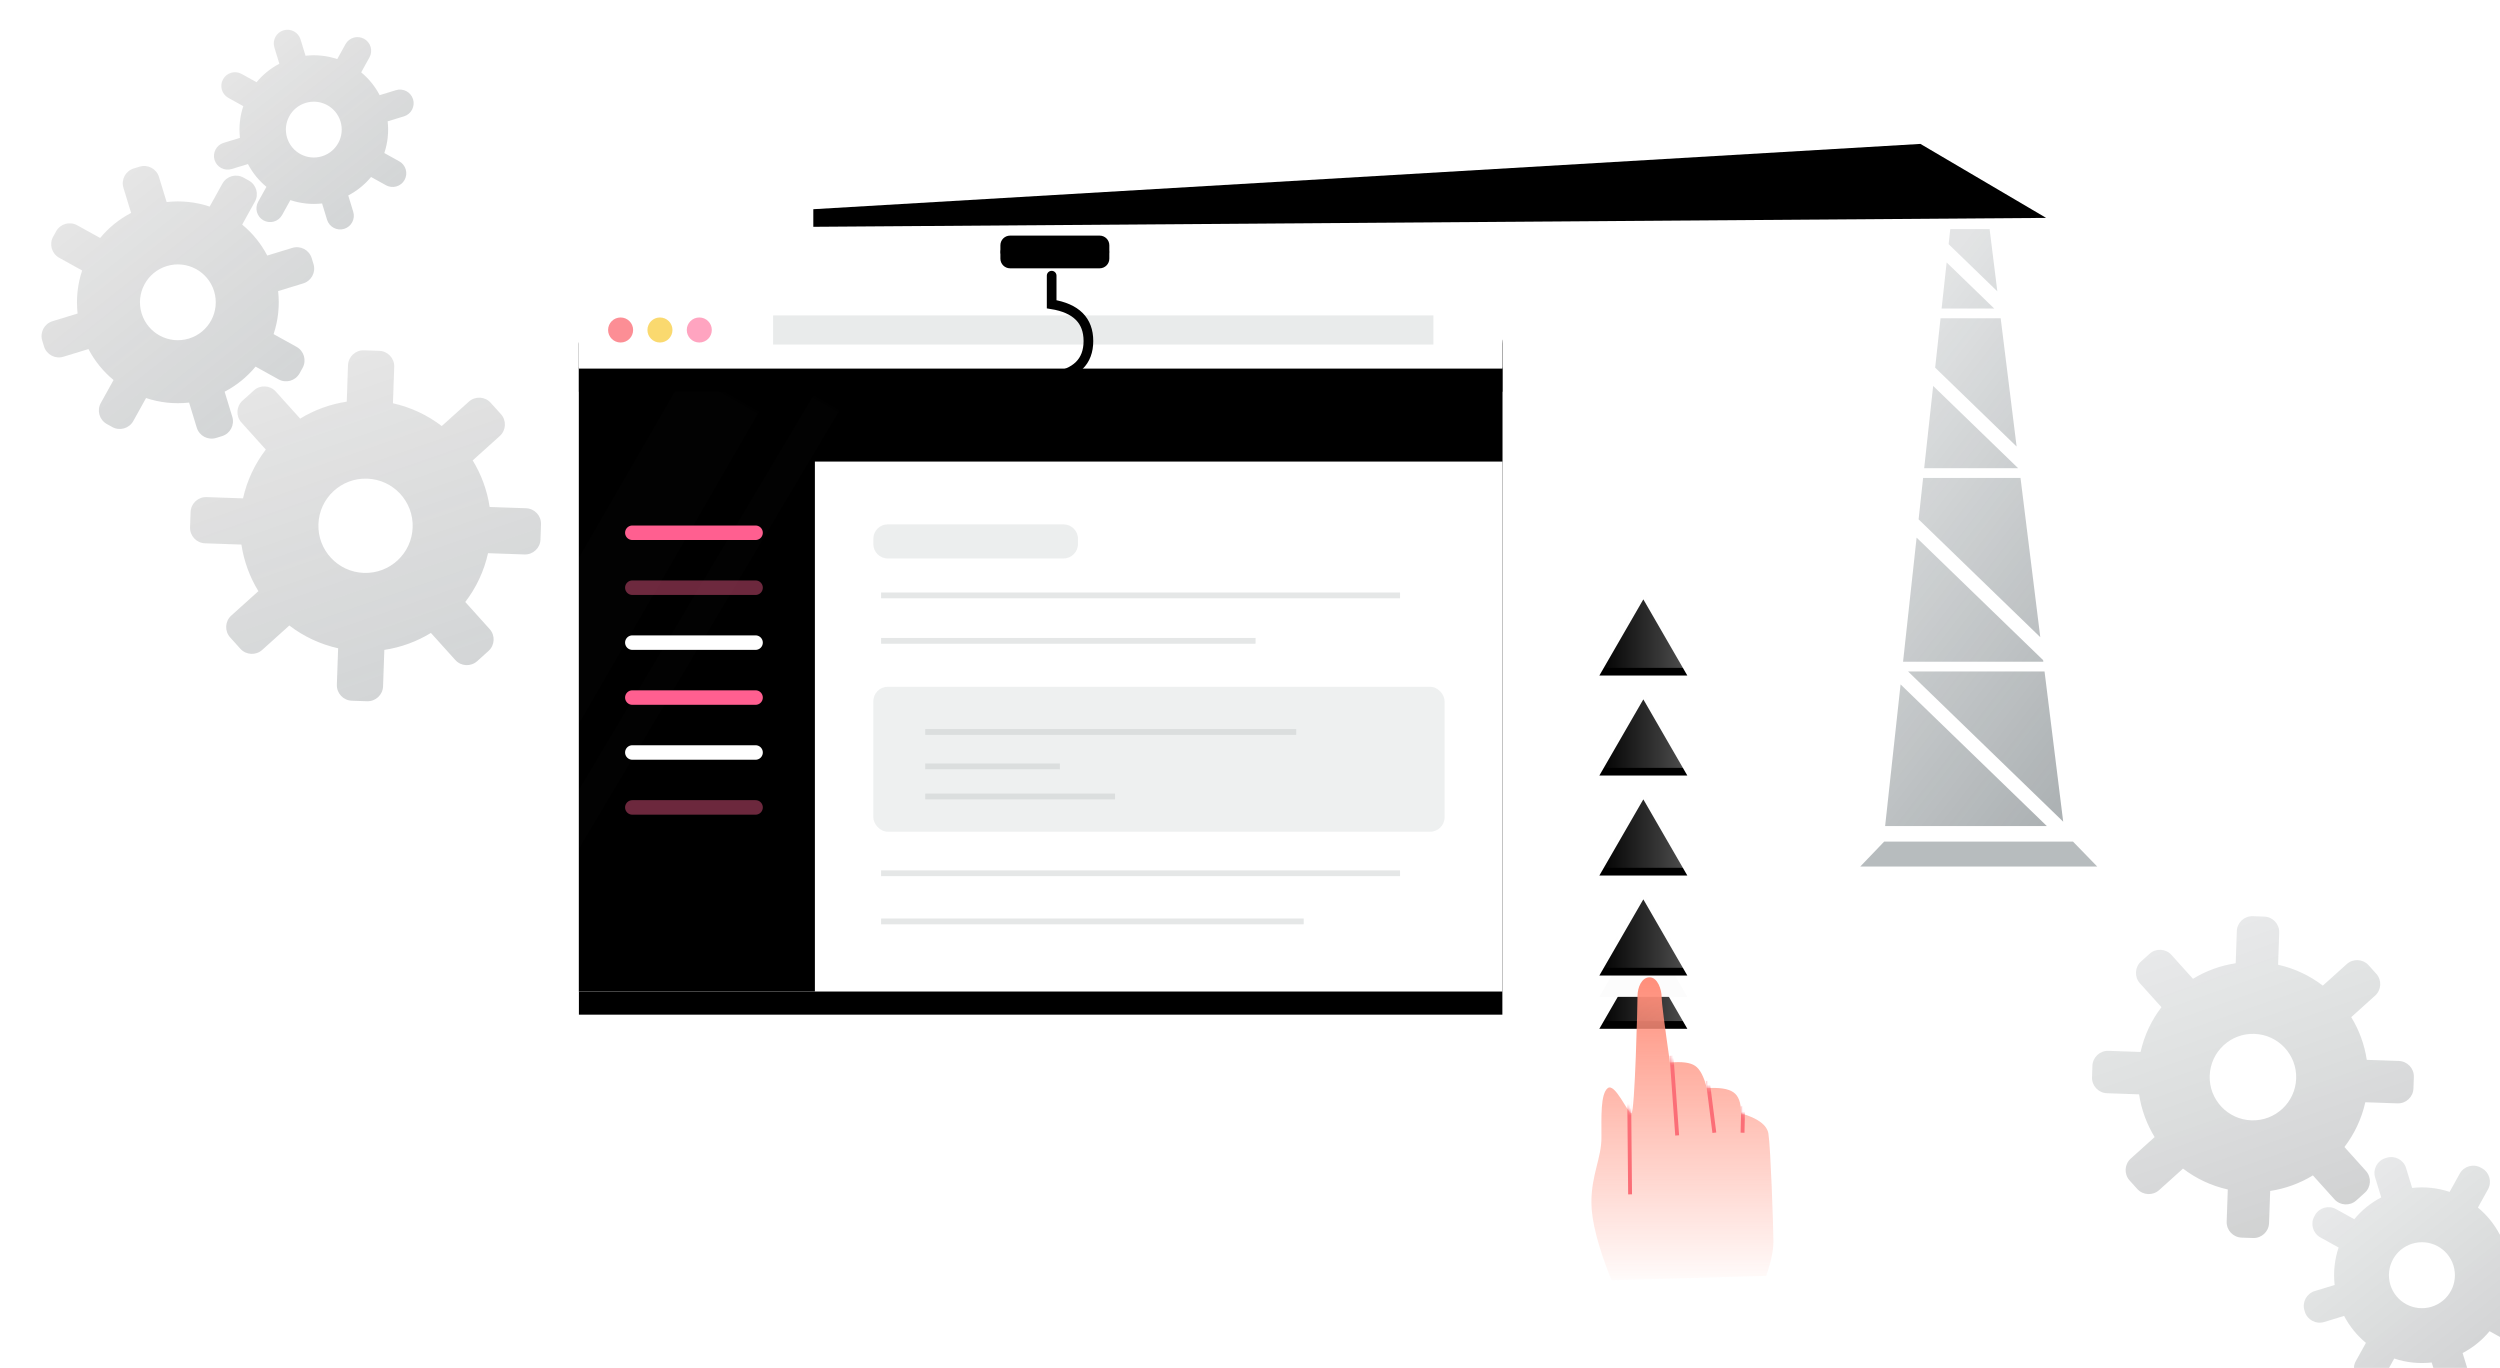 <?xml version="1.0" encoding="UTF-8"?>
<svg width="647px" height="354px" viewBox="0 0 647 354" version="1.1" xmlns="http://www.w3.org/2000/svg" xmlns:xlink="http://www.w3.org/1999/xlink">
    <!-- Generator: Sketch 52.3 (67297) - http://www.bohemiancoding.com/sketch -->
    <title>form-illustration</title>
    <desc>Created with Sketch.</desc>
    <defs>
        <linearGradient x1="50%" y1="0%" x2="88.84%" y2="100%" id="linearGradient-1">
            <stop stop-color="#070707" stop-opacity="0.103" offset="0%"></stop>
            <stop stop-color="#1C2A30" stop-opacity="0.204" offset="100%"></stop>
        </linearGradient>
        <path d="M8.657,0.558 L232.569,0.558 C236.733,0.558 240.109,3.933 240.109,8.098 L240.109,181.738 L1.116,181.738 L1.116,8.098 C1.116,3.933 4.492,0.558 8.657,0.558 Z" id="path-2"></path>
        <filter x="-20.1%" y="-23.2%" width="140.2%" height="153.0%" filterUnits="objectBoundingBox" id="filter-3">
            <feOffset dx="0" dy="6" in="SourceAlpha" result="shadowOffsetOuter1"></feOffset>
            <feGaussianBlur stdDeviation="15" in="shadowOffsetOuter1" result="shadowBlurOuter1"></feGaussianBlur>
            <feColorMatrix values="0 0 0 0 0   0 0 0 0 0   0 0 0 0 0  0 0 0 0.068 0" type="matrix" in="shadowBlurOuter1"></feColorMatrix>
        </filter>
        <path d="M61.988,24.392 L61.988,161.538 L0.916,161.538 L0.916,24.392 L0.916,0.036 L239.909,0.036 L239.909,24.392 L61.988,24.392 Z" id="path-4"></path>
        <path d="M8.613,0.558 L232.525,0.558 C236.69,0.558 240.066,3.933 240.066,8.098 L240.066,20.524 L1.073,20.524 L1.073,8.098 C1.073,3.933 4.449,0.558 8.613,0.558 Z" id="path-6"></path>
        <filter x="-10.0%" y="-90.2%" width="120.1%" height="340.4%" filterUnits="objectBoundingBox" id="filter-7">
            <feOffset dx="0" dy="6" in="SourceAlpha" result="shadowOffsetOuter1"></feOffset>
            <feGaussianBlur stdDeviation="7" in="shadowOffsetOuter1" result="shadowBlurOuter1"></feGaussianBlur>
            <feColorMatrix values="0 0 0 0 0   0 0 0 0 0   0 0 0 0 0  0 0 0 0.068 0" type="matrix" in="shadowBlurOuter1"></feColorMatrix>
        </filter>
        <linearGradient x1="98.352%" y1="93.435%" x2="0%" y2="93.435%" id="linearGradient-8">
            <stop stop-color="#FFFFFF" stop-opacity="0.309" offset="0%"></stop>
            <stop stop-color="#F8F8F8" stop-opacity="0" offset="100%"></stop>
        </linearGradient>
        <polygon id="path-9" points="13.771 92.08 25.157 111.802 2.385 111.802"></polygon>
        <filter x="-111.2%" y="-110.3%" width="322.4%" height="310.8%" filterUnits="objectBoundingBox" id="filter-10">
            <feOffset dx="0" dy="2" in="SourceAlpha" result="shadowOffsetOuter1"></feOffset>
            <feGaussianBlur stdDeviation="10" in="shadowOffsetOuter1" result="shadowBlurOuter1"></feGaussianBlur>
            <feColorMatrix values="0 0 0 0 0   0 0 0 0 0   0 0 0 0 0  0 0 0 0.068 0" type="matrix" in="shadowBlurOuter1"></feColorMatrix>
        </filter>
        <polygon id="path-11" points="13.771 78.306 25.157 98.028 2.385 98.028"></polygon>
        <filter x="-111.2%" y="-110.3%" width="322.4%" height="310.8%" filterUnits="objectBoundingBox" id="filter-12">
            <feOffset dx="0" dy="2" in="SourceAlpha" result="shadowOffsetOuter1"></feOffset>
            <feGaussianBlur stdDeviation="10" in="shadowOffsetOuter1" result="shadowBlurOuter1"></feGaussianBlur>
            <feColorMatrix values="0 0 0 0 0   0 0 0 0 0   0 0 0 0 0  0 0 0 0.068 0" type="matrix" in="shadowBlurOuter1"></feColorMatrix>
        </filter>
        <polygon id="path-13" points="13.771 52.428 25.157 72.15 2.385 72.15"></polygon>
        <filter x="-111.2%" y="-110.3%" width="322.4%" height="310.8%" filterUnits="objectBoundingBox" id="filter-14">
            <feOffset dx="0" dy="2" in="SourceAlpha" result="shadowOffsetOuter1"></feOffset>
            <feGaussianBlur stdDeviation="10" in="shadowOffsetOuter1" result="shadowBlurOuter1"></feGaussianBlur>
            <feColorMatrix values="0 0 0 0 0   0 0 0 0 0   0 0 0 0 0  0 0 0 0.068 0" type="matrix" in="shadowBlurOuter1"></feColorMatrix>
        </filter>
        <polygon id="path-15" points="13.771 26.55 25.157 46.272 2.385 46.272"></polygon>
        <filter x="-111.2%" y="-110.3%" width="322.4%" height="310.8%" filterUnits="objectBoundingBox" id="filter-16">
            <feOffset dx="0" dy="2" in="SourceAlpha" result="shadowOffsetOuter1"></feOffset>
            <feGaussianBlur stdDeviation="10" in="shadowOffsetOuter1" result="shadowBlurOuter1"></feGaussianBlur>
            <feColorMatrix values="0 0 0 0 0   0 0 0 0 0   0 0 0 0 0  0 0 0 0.068 0" type="matrix" in="shadowBlurOuter1"></feColorMatrix>
        </filter>
        <polygon id="path-17" points="13.771 0.672 25.157 20.393 2.385 20.393"></polygon>
        <filter x="-111.2%" y="-110.3%" width="322.4%" height="310.8%" filterUnits="objectBoundingBox" id="filter-18">
            <feOffset dx="0" dy="2" in="SourceAlpha" result="shadowOffsetOuter1"></feOffset>
            <feGaussianBlur stdDeviation="10" in="shadowOffsetOuter1" result="shadowBlurOuter1"></feGaussianBlur>
            <feColorMatrix values="0 0 0 0 0   0 0 0 0 0   0 0 0 0 0  0 0 0 0.068 0" type="matrix" in="shadowBlurOuter1"></feColorMatrix>
        </filter>
        <linearGradient x1="50%" y1="0%" x2="50%" y2="100%" id="linearGradient-19">
            <stop stop-color="#FF8E7A" offset="0%"></stop>
            <stop stop-color="#FF8E7A" stop-opacity="0.034" offset="100%"></stop>
        </linearGradient>
        <path d="M5.528,79.117 C2.063,70.468 0.33,63.747 0.33,58.956 C0.33,51.768 2.929,47.538 2.929,42.207 C2.929,36.877 2.665,30.93 4.538,29.409 C6.411,27.889 9.765,35.92 10.673,35.92 C11.581,35.92 12.267,7.577 12.267,5.513 C12.267,3.449 13.288,0.713 15.383,0.713 C17.478,0.713 18.506,3.883 18.506,5.843 C18.506,7.149 19.224,12.795 20.659,22.78 C23.762,22.48 25.943,22.768 27.202,23.643 C28.462,24.518 29.46,26.44 30.198,29.409 C33.414,29.181 35.7,29.528 37.058,30.45 C38.415,31.372 39.084,33.195 39.065,35.92 C43.406,37.183 45.765,38.933 46.14,41.168 C46.704,44.521 47.436,65.558 47.436,69.064 C47.436,71.402 46.816,74.374 45.577,77.98 L5.528,79.117 Z" id="path-20"></path>
        <linearGradient x1="50%" y1="0%" x2="88.84%" y2="100%" id="linearGradient-22">
            <stop stop-color="#1C2A30" stop-opacity="0.127" offset="0%"></stop>
            <stop stop-color="#1C2A30" stop-opacity="0.362" offset="100%"></stop>
        </linearGradient>
        <path d="M261.406,60.976 L284.59,60.976 C285.973,60.976 287.095,62.097 287.095,63.481 L287.095,64.935 C287.095,66.318 285.973,67.44 284.59,67.44 L261.406,67.44 C260.023,67.44 258.902,66.318 258.902,64.935 L258.902,63.481 C258.902,62.097 260.023,60.976 261.406,60.976 Z" id="path-23"></path>
        <filter x="-78.0%" y="-309.4%" width="256.1%" height="780.8%" filterUnits="objectBoundingBox" id="filter-24">
            <feOffset dx="0" dy="2" in="SourceAlpha" result="shadowOffsetOuter1"></feOffset>
            <feGaussianBlur stdDeviation="7" in="shadowOffsetOuter1" result="shadowBlurOuter1"></feGaussianBlur>
            <feColorMatrix values="0 0 0 0 0   0 0 0 0 0   0 0 0 0 0  0 0 0 0.068 0" type="matrix" in="shadowBlurOuter1"></feColorMatrix>
        </filter>
        <linearGradient x1="50%" y1="0%" x2="88.84%" y2="100%" id="linearGradient-25">
            <stop stop-color="#1C2A30" stop-opacity="0.103" offset="0%"></stop>
            <stop stop-color="#0B1113" stop-opacity="0.204" offset="100%"></stop>
        </linearGradient>
    </defs>
    <g id="form-illustration" stroke="none" stroke-width="1" fill="none" fill-rule="evenodd">
        <g id="Group-2">
            <path d="M121.725,118.195 C124.064,121.735 125.727,125.761 126.533,130.088 L135.964,130.088 C138.177,130.088 139.971,131.882 139.971,134.095 L139.971,138.047 C139.971,140.26 138.177,142.054 135.964,142.054 L126.533,142.054 C125.655,146.767 123.76,151.122 121.084,154.883 L127.638,161.669 C129.175,163.261 129.131,165.798 127.539,167.335 L124.696,170.08 C123.105,171.618 120.568,171.573 119.031,169.981 L112.477,163.195 C108.937,165.534 104.911,167.197 100.584,168.003 L100.584,177.434 C100.584,179.647 98.79,181.441 96.577,181.441 L92.625,181.441 C90.412,181.441 88.618,179.647 88.618,177.434 L88.618,168.003 C83.905,167.126 79.55,165.23 75.79,162.554 L69.003,169.108 C67.411,170.645 64.874,170.601 63.337,169.009 L60.592,166.167 C59.055,164.575 59.099,162.038 60.691,160.501 L67.477,153.948 C65.138,150.407 63.475,146.381 62.669,142.054 L53.238,142.054 C51.025,142.054 49.231,140.26 49.231,138.047 L49.231,134.095 C49.231,131.882 51.025,130.088 53.238,130.088 L62.669,130.088 C63.547,125.375 65.442,121.02 68.118,117.26 L61.564,110.473 C60.027,108.881 60.071,106.344 61.663,104.807 L64.506,102.062 C66.097,100.525 68.634,100.569 70.171,102.161 L76.724,108.947 C80.265,106.608 84.291,104.945 88.618,104.139 L88.618,94.708 C88.618,92.495 90.412,90.701 92.625,90.701 L96.577,90.701 C98.79,90.701 100.584,92.495 100.584,94.708 L100.584,104.139 C105.297,105.017 109.652,106.912 113.412,109.588 L120.199,103.034 C121.791,101.497 124.328,101.541 125.865,103.133 L128.61,105.976 C130.147,107.568 130.103,110.104 128.511,111.641 L121.725,118.195 Z M94.601,148.275 C101.341,148.275 106.804,142.811 106.804,136.071 C106.804,129.331 101.341,123.868 94.601,123.868 C87.861,123.868 82.398,129.331 82.398,136.071 C82.398,142.811 87.861,148.275 94.601,148.275 Z" id="Combined-Shape" fill="url(#linearGradient-1)" transform="translate(94.601, 136.071) rotate(2) translate(-94.601, -136.071) "></path>
            <path d="M67.83,63.87 C69.71,66.716 71.047,69.951 71.694,73.429 L78.487,73.429 C80.7,73.429 82.494,75.222 82.494,77.435 L82.494,79.038 C82.494,81.251 80.7,83.045 78.487,83.045 L71.694,83.045 C70.989,86.833 69.466,90.333 67.315,93.355 L72.036,98.244 C73.573,99.836 73.529,102.372 71.937,103.91 L70.784,105.023 C69.192,106.56 66.655,106.516 65.118,104.924 L60.398,100.036 C57.552,101.916 54.317,103.253 50.839,103.9 L50.839,110.693 C50.839,112.906 49.045,114.7 46.832,114.7 L45.229,114.7 C43.016,114.7 41.223,112.906 41.223,110.693 L41.223,103.9 C37.435,103.195 33.935,101.672 30.912,99.521 L26.024,104.242 C24.432,105.779 21.895,105.735 20.358,104.143 L19.245,102.99 C17.707,101.398 17.752,98.861 19.344,97.324 L24.231,92.604 C22.352,89.758 21.015,86.523 20.368,83.045 L13.575,83.045 C11.362,83.045 9.568,81.251 9.568,79.038 L9.568,77.435 C9.568,75.222 11.362,73.429 13.575,73.429 L20.368,73.429 C21.073,69.641 22.596,66.141 24.747,63.118 L20.026,58.23 C18.489,56.638 18.533,54.101 20.125,52.564 L21.278,51.451 C22.87,49.913 25.406,49.958 26.944,51.55 L31.664,56.437 C34.51,54.558 37.745,53.221 41.223,52.574 L41.223,45.781 C41.223,43.568 43.016,41.774 45.229,41.774 L46.832,41.774 C49.045,41.774 50.839,43.568 50.839,45.781 L50.839,52.574 C54.627,53.279 58.127,54.802 61.149,56.953 L66.038,52.232 C67.63,50.695 70.166,50.739 71.704,52.331 L72.817,53.484 C74.354,55.076 74.31,57.612 72.718,59.15 L67.83,63.87 Z M46.031,88.045 C51.448,88.045 55.839,83.654 55.839,78.237 C55.839,72.82 51.448,68.429 46.031,68.429 C40.614,68.429 36.223,72.82 36.223,78.237 C36.223,83.654 40.614,88.045 46.031,88.045 Z" id="Combined-Shape" fill="url(#linearGradient-1)" transform="translate(46.031, 78.237) rotate(-17) translate(-46.031, -78.237) "></path>
            <path d="M97.27,22.956 C98.654,25.053 99.639,27.436 100.116,29.998 L104.53,29.998 C106.486,29.998 108.072,31.583 108.072,33.54 C108.072,35.496 106.486,37.082 104.53,37.082 L100.116,37.082 C99.597,39.872 98.475,42.45 96.891,44.676 L99.958,47.853 C101.317,49.26 101.278,51.502 99.871,52.861 C98.463,54.22 96.221,54.181 94.862,52.774 L91.795,49.598 C89.699,50.982 87.316,51.967 84.754,52.444 L84.754,56.858 C84.754,58.814 83.168,60.4 81.212,60.4 C79.256,60.4 77.67,58.814 77.67,56.858 L77.67,52.444 C74.88,51.924 72.302,50.802 70.075,49.218 L66.899,52.286 C65.492,53.644 63.249,53.605 61.89,52.198 C60.532,50.791 60.571,48.549 61.978,47.19 L65.154,44.123 C63.77,42.027 62.785,39.643 62.308,37.082 L57.894,37.082 C55.938,37.082 54.352,35.496 54.352,33.54 C54.352,31.583 55.938,29.998 57.894,29.998 L62.308,29.998 C62.827,27.207 63.949,24.629 65.533,22.403 L62.466,19.226 C61.107,17.819 61.146,15.577 62.553,14.218 C63.961,12.859 66.203,12.898 67.562,14.305 L70.629,17.481 C72.725,16.097 75.108,15.112 77.67,14.635 L77.67,10.221 C77.67,8.265 79.256,6.679 81.212,6.679 C83.168,6.679 84.754,8.265 84.754,10.221 L84.754,14.635 C87.544,15.155 90.122,16.277 92.349,17.861 L95.525,14.794 C96.932,13.435 99.175,13.474 100.533,14.881 C101.892,16.288 101.853,18.53 100.446,19.889 L97.27,22.956 Z M81.212,40.764 C85.202,40.764 88.437,37.53 88.437,33.54 C88.437,29.549 85.202,26.315 81.212,26.315 C77.222,26.315 73.987,29.549 73.987,33.54 C73.987,37.53 77.222,40.764 81.212,40.764 Z" id="Combined-Shape" fill="url(#linearGradient-1)" transform="translate(81.212, 33.54) rotate(-17) translate(-81.212, -33.54) "></path>
            <g id="doc-weebsite-big" transform="translate(148.705, 74.862)">
                <g id="Rectangle-7">
                    <use fill="black" fill-opacity="1" filter="url(#filter-3)" xlink:href="#path-2"></use>
                    <use fill="#FFFFFF" fill-rule="evenodd" xlink:href="#path-2"></use>
                </g>
                <g id="Group-45" transform="translate(0.2, 20.2)">
                    <mask id="mask-5" fill="white">
                        <use xlink:href="#path-4"></use>
                    </mask>
                    <use id="Combined-Shape" fill="#000000" xlink:href="#path-4"></use>
                    <polygon id="Rectangle-18" fill="#FFFFFF" opacity="0.085" mask="url(#mask-5)" transform="translate(30.942, 66.638) rotate(30) translate(-30.942, -66.638) " points="27.967 -12.817 34.363 -12.817 35.786 -12.817 33.75 146.092 26.098 133.036 27.914 -8.721"></polygon>
                    <polygon id="Rectangle-18" fill="#FFFFFF" opacity="0.085" mask="url(#mask-5)" transform="translate(14.789, 46.734) rotate(30) translate(-14.789, -46.734) " points="25.55 -13.355 25.55 106.822 4.029 70.857 4.029 -0.805"></polygon>
                </g>
                <g id="Group-69" transform="translate(0.043, 0)">
                    <g id="Rectangle-7">
                        <use fill="black" fill-opacity="1" filter="url(#filter-7)" xlink:href="#path-6"></use>
                        <use fill="#FFFFFF" fill-rule="evenodd" xlink:href="#path-6"></use>
                    </g>
                    <circle id="Oval-2" fill="#FA3945" opacity="0.569" cx="11.865" cy="10.541" r="3.24"></circle>
                    <circle id="Oval-2" fill="#F6BC02" opacity="0.569" cx="22.047" cy="10.541" r="3.24"></circle>
                    <circle id="Oval-2" fill="#FF5F90" opacity="0.569" cx="32.23" cy="10.541" r="3.24"></circle>
                    <polygon id="Rectangle-12" fill="#E9EBEB" points="51.333 6.77 222.216 6.77 222.216 14.311 51.333 14.311"></polygon>
                </g>
                <g id="Group-70" transform="translate(76.426, 60.104)">
                    <path d="M4.626,0.738 L50.106,0.738 C52.171,0.738 53.845,2.412 53.845,4.477 L53.845,5.825 C53.845,7.89 52.171,9.564 50.106,9.564 L4.626,9.564 C2.561,9.564 0.887,7.89 0.887,5.825 L0.887,4.477 C0.887,2.412 2.561,0.738 4.626,0.738 Z" id="Rectangle-8" fill="#E9EBEB" opacity="0.878"></path>
                    <rect id="Rectangle-4" fill="#E9EBEB" opacity="0.763" x="0.887" y="42.772" width="147.84" height="37.512" rx="3.739"></rect>
                    <path d="M14.323,54.473 L110.33,54.473" id="Path-22" stroke-opacity="0.392" stroke="#BEC2C3" stroke-width="1.503"></path>
                    <path d="M14.323,63.371 L49.162,63.371" id="Path-22" stroke-opacity="0.392" stroke="#BEC2C3" stroke-width="1.503"></path>
                    <path d="M14.323,71.165 L63.435,71.165" id="Path-22" stroke-opacity="0.392" stroke="#BEC2C3" stroke-width="1.503"></path>
                    <path d="M2.894,91.034 L137.194,91.034" id="Path-23" stroke-opacity="0.392" stroke="#BEC2C3" stroke-width="1.503"></path>
                    <path d="M2.894,19.119 L137.194,19.119" id="Path-23" stroke-opacity="0.392" stroke="#BEC2C3" stroke-width="1.503"></path>
                    <path d="M2.894,30.883 L99.804,30.883" id="Path-23" stroke-opacity="0.392" stroke="#BEC2C3" stroke-width="1.503"></path>
                    <path d="M2.894,103.497 L112.267,103.497" id="Path-23" stroke-opacity="0.392" stroke="#BEC2C3" stroke-width="1.503"></path>
                </g>
                <g id="Group-40" transform="translate(14.816, 60.104)" stroke-linecap="round" stroke-width="3.757">
                    <path d="M0.128,2.912 L32.019,2.912" id="secondary-color" stroke="#FF5F90"></path>
                    <path d="M0.128,17.129 L32.019,17.129" id="primary-color" stroke="#FF5F90" opacity="0.425"></path>
                    <path d="M0.128,31.345 L32.019,31.345" id="Path-18" stroke="#FFFFFF"></path>
                    <path d="M0.128,45.562 L32.019,45.562" id="secondary-color" stroke="#FF5F90"></path>
                    <path d="M0.128,59.779 L32.019,59.779" id="Path-18" stroke="#FFFFFF"></path>
                    <path d="M0.128,73.995 L32.019,73.995" id="primary-color" stroke="#FF5F90" opacity="0.425"></path>
                </g>
            </g>
            <g id="upvote" transform="translate(411.362, 152.041)">
                <g id="Group-51" transform="translate(0.163, 0.403)">
                    <g id="Polygon">
                        <use fill="black" fill-opacity="1" filter="url(#filter-10)" xlink:href="#path-9"></use>
                        <use fill="url(#linearGradient-8)" fill-rule="evenodd" xlink:href="#path-9"></use>
                    </g>
                    <polygon id="Polygon" fill="#FCFCFC" points="13.771 85.819 25.157 105.541 2.385 105.541"></polygon>
                    <g id="Polygon">
                        <use fill="black" fill-opacity="1" filter="url(#filter-12)" xlink:href="#path-11"></use>
                        <use fill="url(#linearGradient-8)" fill-rule="evenodd" xlink:href="#path-11"></use>
                    </g>
                    <g id="Polygon">
                        <use fill="black" fill-opacity="1" filter="url(#filter-14)" xlink:href="#path-13"></use>
                        <use fill="url(#linearGradient-8)" fill-rule="evenodd" xlink:href="#path-13"></use>
                    </g>
                    <g id="Polygon">
                        <use fill="black" fill-opacity="1" filter="url(#filter-16)" xlink:href="#path-15"></use>
                        <use fill="url(#linearGradient-8)" fill-rule="evenodd" xlink:href="#path-15"></use>
                    </g>
                    <g id="Polygon">
                        <use fill="black" fill-opacity="1" filter="url(#filter-18)" xlink:href="#path-17"></use>
                        <use fill="url(#linearGradient-8)" fill-rule="evenodd" xlink:href="#path-17"></use>
                    </g>
                </g>
                <g id="Group-52" transform="translate(0.163, 100.174)">
                    <mask id="mask-21" fill="white">
                        <use xlink:href="#path-20"></use>
                    </mask>
                    <use id="Path-19" fill="url(#linearGradient-19)" xlink:href="#path-20"></use>
                    <path d="M10.341,56.886 L10.106,31.214" id="Path-20" stroke="#FB6E77" stroke-width="1" mask="url(#mask-21)"></path>
                    <path d="M22.526,41.63 L21.059,21.004" id="Path-21" stroke="#FB6E77" stroke-width="1" mask="url(#mask-21)"></path>
                    <path d="M32.148,40.937 L30.44,27.487" id="Path-24" stroke="#FB6E77" stroke-width="1" mask="url(#mask-21)"></path>
                    <path d="M39.445,40.934 C39.524,38.638 39.563,36.946 39.563,35.86 C39.563,34.773 39.524,34.145 39.445,33.975" id="Path-25" stroke="#FB6E77" stroke-width="1" mask="url(#mask-21)"></path>
                </g>
            </g>
            <polygon id="Path-62" fill="#000000" points="210.485 54.142 210.485 58.699 529.542 56.39 497.005 37.243"></polygon>
            <g id="Group" transform="translate(480.481, 58.319)">
                <path d="M48.646,115.449 L53.474,154.334 L13.321,115.449 L48.646,115.449 Z M48.335,112.945 L12.03,112.945 L15.536,80.82 L48.283,112.532 L48.335,112.945 Z M37.294,24.041 L41.417,57.243 L20.338,36.829 L21.734,24.041 L37.294,24.041 Z M35.631,21.536 L22.007,21.536 L23.31,9.604 L35.631,21.536 Z M42.426,65.362 L47.545,106.588 L16.053,76.09 L17.223,65.362 L42.426,65.362 Z M41.816,62.858 L17.497,62.858 L19.822,41.559 L41.816,62.858 Z M49.245,155.467 L7.388,155.467 L11.39,118.808 L49.245,155.467 Z M36.43,17.08 L23.826,4.875 L24.251,0.98 L34.43,0.98 L36.43,17.08 Z" id="Combined-Shape" fill="url(#linearGradient-22)"></path>
                <polygon id="Rectangle-21" fill="#1C2A30" opacity="0.313" points="7.141 159.483 56.005 159.483 62.285 165.946 0.952 165.946"></polygon>
            </g>
            <g id="Path-7">
                <use fill="black" fill-opacity="1" filter="url(#filter-24)" xlink:href="#path-23"></use>
                <use fill="#000000" fill-rule="evenodd" xlink:href="#path-23"></use>
            </g>
            <path d="M272.169,71.343 L272.169,78.744 C278.511,79.766 281.682,82.936 281.682,88.257 C281.682,93.577 278.511,96.696 272.169,97.616" id="Path-8" stroke="#000000" stroke-width="2.504" stroke-linecap="round"></path>
            <path d="M607.94,262.357 C610.085,265.605 611.611,269.298 612.35,273.267 L620.67,273.267 C622.883,273.267 624.677,275.061 624.677,277.274 L624.677,280.237 C624.677,282.45 622.883,284.243 620.67,284.243 L612.35,284.243 C611.545,288.567 609.806,292.561 607.352,296.011 L613.133,301.998 C614.671,303.59 614.626,306.127 613.034,307.664 L610.903,309.722 C609.312,311.259 606.775,311.215 605.238,309.623 L599.457,303.636 C596.209,305.781 592.516,307.307 588.547,308.046 L588.547,316.366 C588.547,318.579 586.753,320.373 584.54,320.373 L581.578,320.373 C579.365,320.373 577.571,318.579 577.571,316.366 L577.571,308.046 C573.247,307.242 569.253,305.503 565.803,303.048 L559.816,308.83 C558.224,310.367 555.687,310.323 554.15,308.731 L552.092,306.6 C550.555,305.008 550.599,302.472 552.191,300.934 L558.178,295.153 C556.033,291.905 554.507,288.213 553.768,284.243 L545.448,284.243 C543.235,284.243 541.441,282.45 541.441,280.237 L541.441,277.274 C541.441,275.061 543.235,273.267 545.448,273.267 L553.768,273.267 C554.573,268.944 556.311,264.949 558.766,261.5 L552.984,255.513 C551.447,253.921 551.491,251.384 553.083,249.847 L555.214,247.789 C556.806,246.252 559.342,246.296 560.88,247.888 L566.661,253.874 C569.909,251.729 573.601,250.203 577.571,249.464 L577.571,241.144 C577.571,238.931 579.365,237.137 581.578,237.137 L584.54,237.137 C586.753,237.137 588.547,238.931 588.547,241.144 L588.547,249.464 C592.87,250.269 596.865,252.008 600.314,254.462 L606.301,248.681 C607.893,247.144 610.43,247.188 611.967,248.78 L614.025,250.911 C615.562,252.502 615.518,255.039 613.926,256.576 L607.94,262.357 Z M583.059,289.95 C589.241,289.95 594.253,284.938 594.253,278.755 C594.253,272.573 589.241,267.561 583.059,267.561 C576.876,267.561 571.864,272.573 571.864,278.755 C571.864,284.938 576.876,289.95 583.059,289.95 Z" id="Combined-Shape" fill="url(#linearGradient-25)" transform="translate(583.059, 278.755) rotate(2) translate(-583.059, -278.755) "></path>
            <path d="M645.767,317.519 C647.403,319.996 648.566,322.812 649.13,325.839 L654.523,325.839 C656.736,325.839 658.53,327.633 658.53,329.846 L658.53,330.202 C658.53,332.415 656.736,334.209 654.523,334.209 L649.13,334.209 C648.516,337.506 647.19,340.553 645.318,343.183 L649.067,347.065 C650.604,348.657 650.56,351.193 648.968,352.731 L648.711,352.978 C647.119,354.515 644.583,354.471 643.045,352.879 L639.298,348.998 C636.821,350.634 634.005,351.798 630.978,352.361 L630.978,357.755 C630.978,359.968 629.184,361.762 626.971,361.762 L626.614,361.762 C624.401,361.762 622.607,359.968 622.607,357.755 L622.607,352.361 C619.311,351.748 616.264,350.422 613.634,348.55 L609.752,352.298 C608.16,353.835 605.624,353.791 604.086,352.199 L603.839,351.943 C602.301,350.351 602.346,347.814 603.938,346.277 L607.818,342.529 C606.183,340.052 605.019,337.236 604.455,334.209 L599.062,334.209 C596.849,334.209 595.055,332.415 595.055,330.202 L595.055,329.846 C595.055,327.633 596.849,325.839 599.062,325.839 L604.455,325.839 C605.069,322.542 606.395,319.496 608.267,316.865 L604.519,312.984 C602.981,311.392 603.026,308.855 604.618,307.318 L604.874,307.07 C606.466,305.533 609.003,305.577 610.54,307.169 L614.288,311.05 C616.764,309.414 619.58,308.251 622.607,307.687 L622.607,302.293 C622.607,300.08 624.401,298.287 626.614,298.287 L626.971,298.287 C629.184,298.287 630.978,300.08 630.978,302.293 L630.978,307.687 C634.275,308.301 637.321,309.626 639.952,311.498 L643.833,307.75 C645.425,306.213 647.962,306.257 649.499,307.849 L649.747,308.106 C651.284,309.697 651.24,312.234 649.648,313.771 L645.767,317.519 Z M626.793,338.561 C631.507,338.561 635.329,334.739 635.329,330.024 C635.329,325.31 631.507,321.488 626.793,321.488 C622.078,321.488 618.256,325.31 618.256,330.024 C618.256,334.739 622.078,338.561 626.793,338.561 Z" id="Combined-Shape" fill="url(#linearGradient-25)" transform="translate(626.793, 330.024) rotate(-17) translate(-626.793, -330.024) "></path>
        </g>
    </g>
</svg>